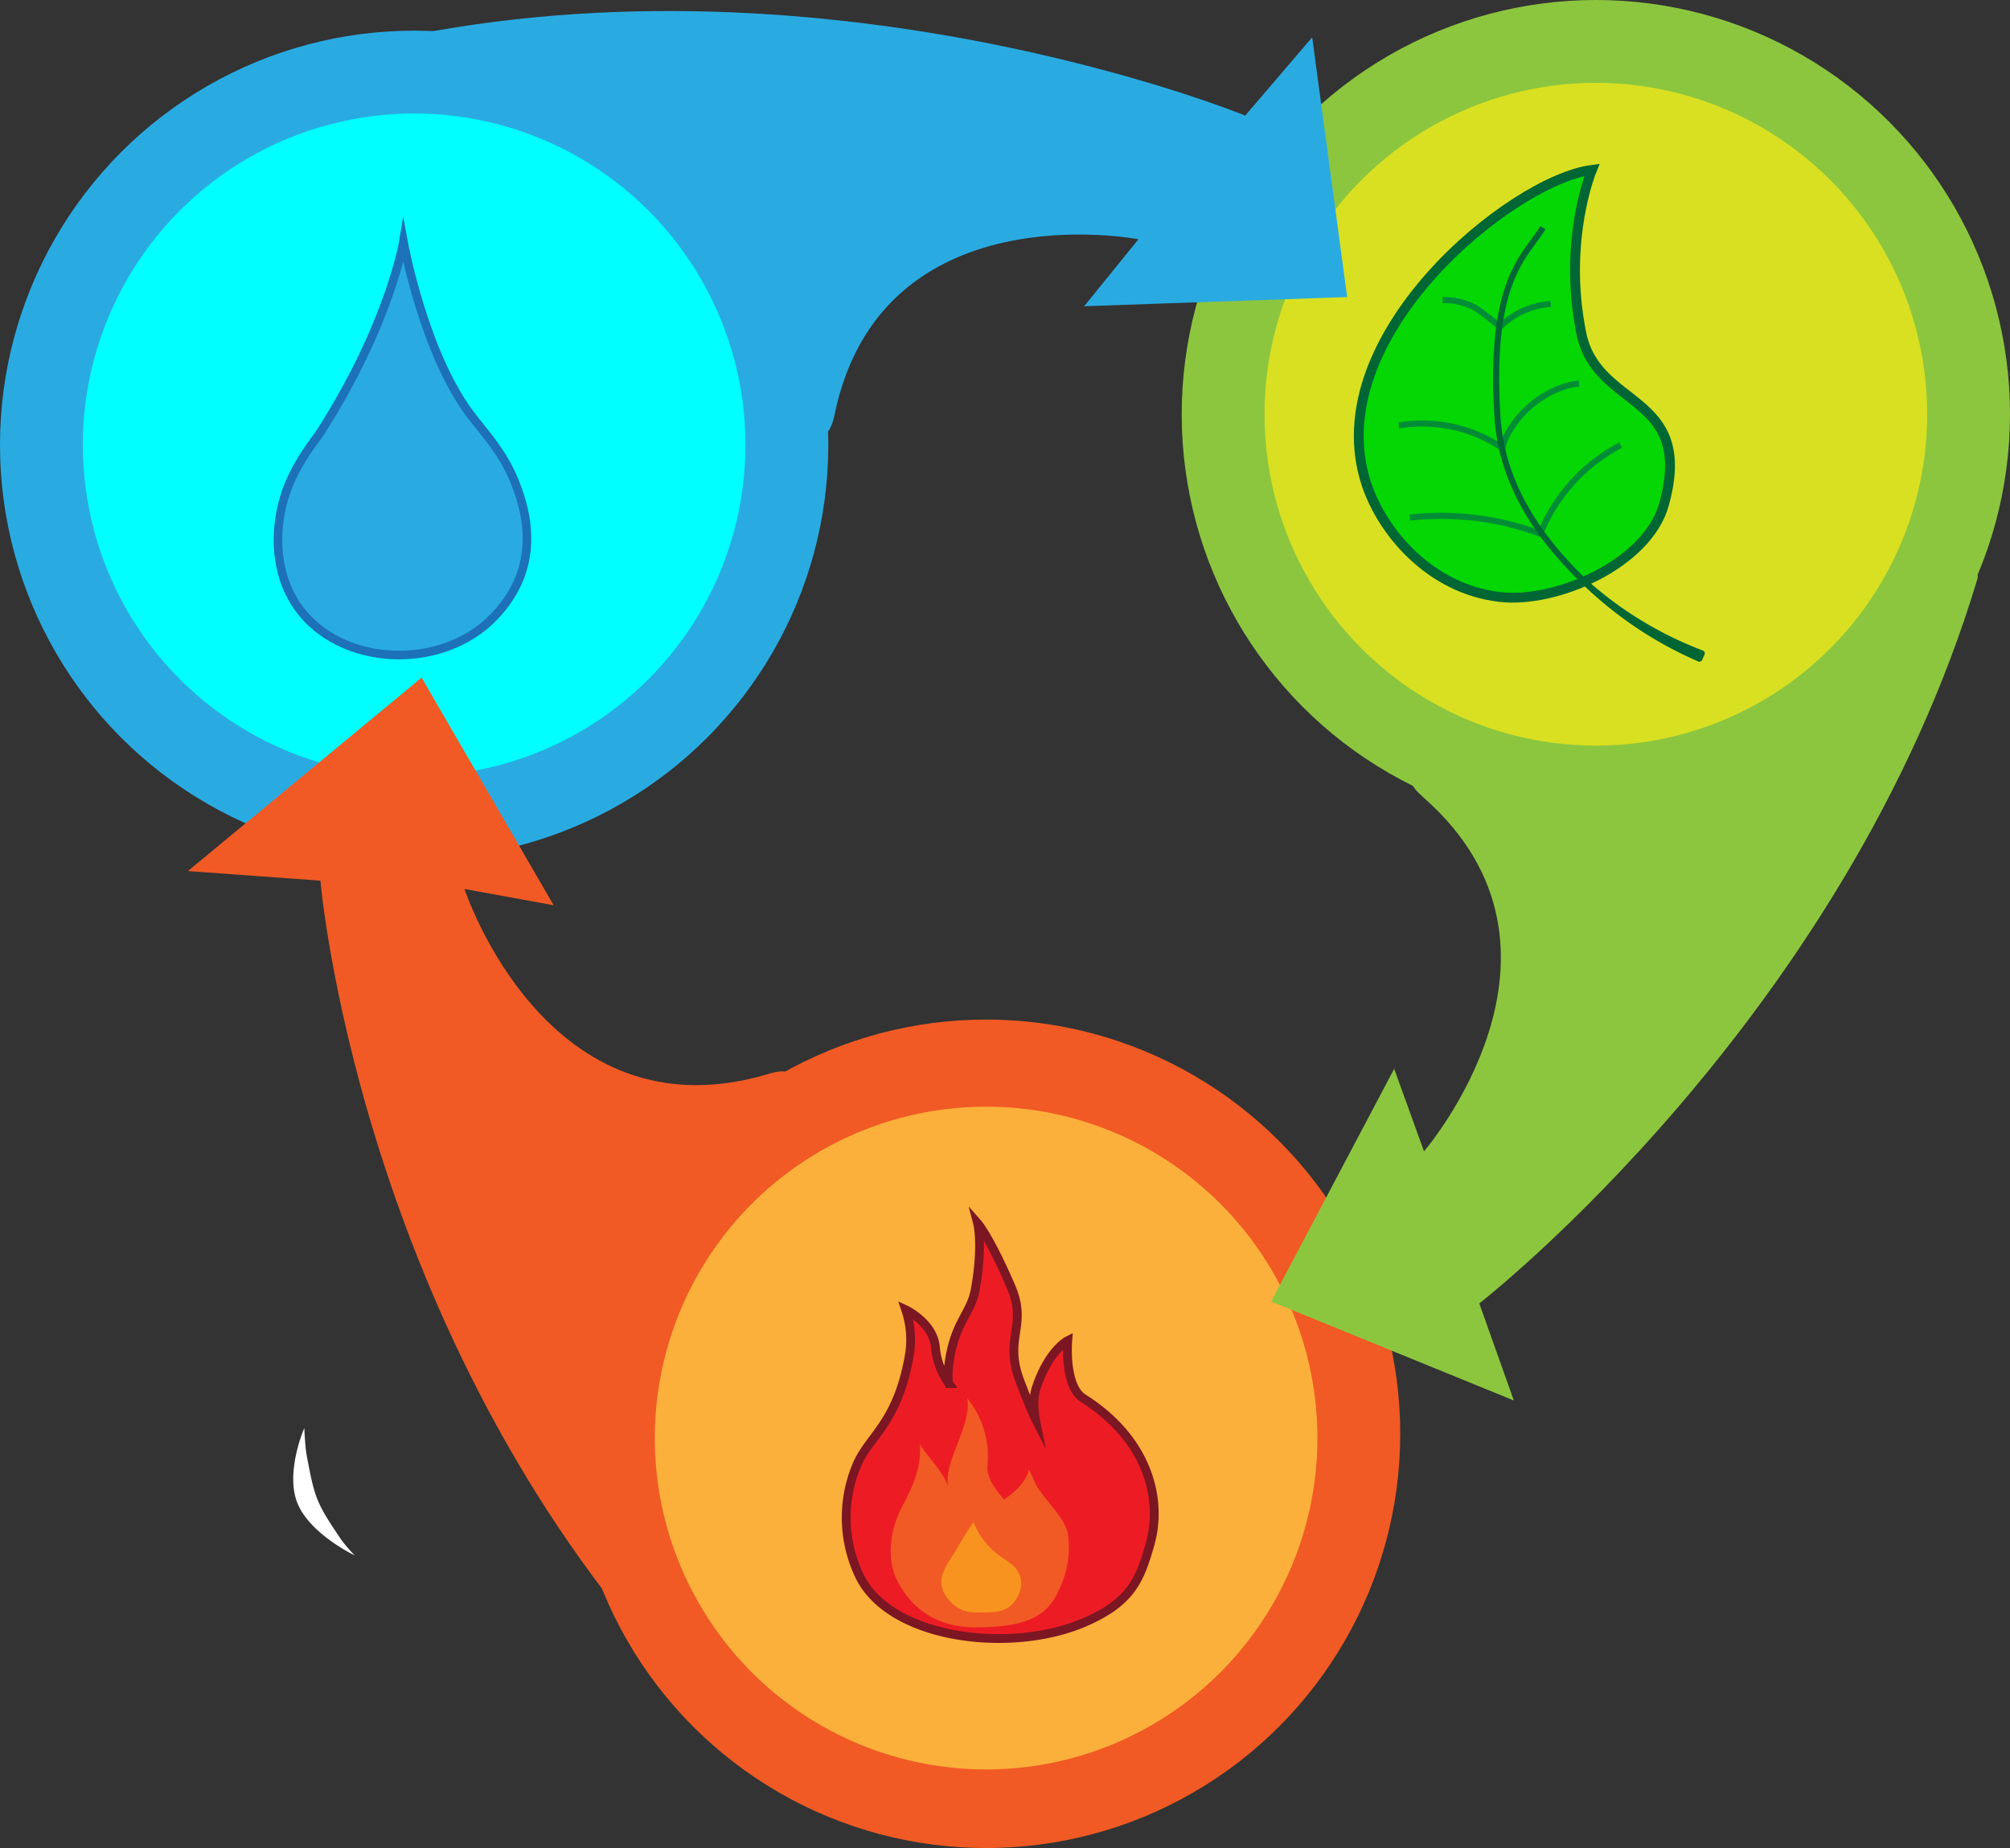 <svg xmlns="http://www.w3.org/2000/svg" viewBox="0 0 606.67 557.66"><rect x="0" y="0" width="606.67" height="557.66" fill="#333333" stroke="none"/><g id="Warstwa_2" data-name="Warstwa 2"><circle cx="297.63" cy="432.66" r="125" fill="#f15a24"/><circle cx="297.63" cy="433.95" r="100" fill="#fbb03b"/><path d="M623.16,188.42C583.35,321.06,472.88,406.85,472.88,406.85l10.42,29.29-73.23-29.87,37.12-70.22,9,24.9s52.32-60.65-.19-106.81c-17.49-15.38,33.8,2,80.78-13.34S626.44,177.5,623.16,188.42Z" transform="translate(-26.39 -13.53)" fill="#8cc63f"/><circle cx="481.67" cy="125" r="125" fill="#8cc63f"/><circle cx="481.67" cy="125" r="100" fill="#d9e021"/><path d="M138,26.86C272.82-4.66,402.23,48.41,402.23,48.41l20.21-23.62L433,103.17l-79.38,2.77L370,85.73s-77.92-15.17-91.81,53.35C268.94,184.73,115.77,32.05,138,26.86Z" transform="translate(-26.39 -13.53)" fill="#29abe2"/><circle cx="125" cy="134.25" r="125" fill="#29abe2"/><circle cx="125" cy="134.25" r="100" fill="aqua"/><path d="M225.4,514.17C134.05,410.1,123.1,279.28,123.1,279.28l-40-2.9L153.64,218l39.86,68.7-26.9-4.91s24.71,75.87,91.68,55.82c23.09-6.91-19.88,32.7-32.73,82.23C213.57,466,232.66,522.44,225.4,514.17Z" transform="translate(-26.39 -13.53)" fill="#f15a24"/></g><g id="Warstwa_3" data-name="Warstwa 3"><path d="M148.15,86.44s-4.06,24.78-25.16,57.7c-1.34,2.08-6.11,7.63-9.39,15.54-4.42,10.65-5.25,25.78,2.73,37.07,12.73,18,43.28,19.42,59.17,2.89,13-13.48,11.2-28.76,6.15-41-3.51-8.55-8.53-13.89-12.82-19.43C154.31,120.48,148.15,86.44,148.15,86.44Z" transform="translate(-26.39 -13.53)" fill="#29abe2" stroke="#1d71b8" stroke-miterlimit="10" stroke-width="2.59"/><path d="M129.28,478c-7.41-11-7.88-12.21-10.34-25.38-.46-2.46-.71-8.13-.71-8.13s-5.28,12-2.55,21.27c3,10.12,17.76,17.12,17.76,17.12A44.76,44.76,0,0,1,129.28,478Z" transform="translate(-26.39 -13.53)" fill="#fff"/><path d="M299.76,408.77a28.29,28.29,0,0,1,1.13,13.51c-3.51,20.6-12,24.4-15.8,33.13a40.75,40.75,0,0,0,.68,33.6c9.16,19.14,45.45,23.67,67.8,14.13,14.36-6.14,16.92-13.07,19.94-23.66,3.82-13.42-.51-31.59-20.17-44-5.85-3.71-4.68-17.4-4.68-17.4s-5.74,2.87-9.52,14.3c-1.31,4-.27,9.23-.27,9.23s-1.16-2.27-4.56-11.12c-5.16-13.43,2.42-16.65-2.8-28.75-6.44-15-10.06-19.09-10.06-19.09s1.74,6.62-.73,20.15c-1.27,6.91-5.89,9.56-7.71,20.88-.86,5.37-.2,7.37-.2,7.37a22.1,22.1,0,0,1-4.1-11.08C308,412.63,299.76,408.77,299.76,408.77Z" transform="translate(-26.39 -13.53)" fill="#ed1c24" stroke="#7c1622" stroke-linecap="round" stroke-miterlimit="10" stroke-width="2.66"/><path d="M296.81,489.68c-2.42-5.57-1.86-12.07.21-17.78s7.75-12.57,7-22.56c2.91,4.72,8.16,9.05,8.88,14.56,0,0-1.36-3.29.41-9,1.7-5.55,6.16-13.77,5-19.46A28,28,0,0,1,324.42,456c-.52,4.29,5.05,10,5.05,10s6.6-4.14,7.47-9.08c2,3.88,1.3,3.73,3.86,7.26s7.66,8.49,8,12.83A28.65,28.65,0,0,1,346.59,492c-3.22,7.95-8.06,12.6-25.68,12.6-15.35,0-21.6-9.61-24.1-14.93" transform="translate(-26.39 -13.53)" fill="#f15a24"/><path d="M322.61,500.11c-2.53,0-5.18,0-7.7-1.82-3.08-2.18-5.2-5.9-4.15-9.33s2.43-4.54,5.05-9.17c1.95-3.43,4.42-6.94,4.42-6.94a23.37,23.37,0,0,0,5.33,8c3.49,3.35,6.39,4.08,8,6.75,1.85,3,1.21,6.85-1.45,9.81C329.65,500.15,325.94,500.13,322.61,500.11Z" transform="translate(-26.39 -13.53)" fill="#f7931e"/><path d="M506.87,64.79c-24.23,3.1-82.63,50.5-68.07,94.76,4.71,14.33,19.05,31.66,40.27,34.12,17,2,44.56-10,49.55-27.91,9.39-33.75-20.32-28.6-24.95-51.69C498,86,506.87,64.79,506.87,64.79Z" transform="translate(-26.39 -13.53)" fill="#04d704" stroke="#063" stroke-miterlimit="10" stroke-width="2.97"/><path d="M525.82,488.79" transform="translate(-26.39 -13.53)" fill="#006837" stroke="#063" stroke-miterlimit="10" stroke-width="1.37"/><path d="M534.71,475.47" transform="translate(-26.39 -13.53)" fill="#006837" stroke="#063" stroke-miterlimit="10" stroke-width="1.6"/><path d="M451.92,169.72a85.46,85.46,0,0,1,39.35,4.86,52.34,52.34,0,0,1,24.28-26.74" transform="translate(-26.39 -13.53)" fill="none" stroke="#008d36" stroke-linejoin="round" stroke-width="1.83"/><path d="M448.6,141.91a43.44,43.44,0,0,1,16.75.52,42.62,42.62,0,0,1,14.58,6.38c.21-3.51,6.52-15.23,19.82-19a18.45,18.45,0,0,1,3.2-.51" transform="translate(-26.39 -13.53)" fill="none" stroke="#008d36" stroke-linejoin="round" stroke-width="1.83"/><path d="M461.79,104.08a20.14,20.14,0,0,1,10,2.41,79.66,79.66,0,0,1,7.35,5.66h0a23.81,23.81,0,0,1,7.44-5,24.51,24.51,0,0,1,7.84-1.9" transform="translate(-26.39 -13.53)" fill="none" stroke="#008d36" stroke-linejoin="round" stroke-width="1.83"/><path d="M492.09,82.22c-5.29,8.76-16.31,15.42-13.73,57,1.37,22,14.23,38.14,26.15,49.77a116.27,116.27,0,0,0,34.8,23.29l.71-1.6a112.59,112.59,0,0,1-17-8.13A110.56,110.56,0,0,1,504.51,189" transform="translate(-26.39 -13.53)" fill="none" stroke="#063" stroke-linejoin="round" stroke-width="1.83"/><path d="M526.51,404.65" transform="translate(-26.39 -13.53)" fill="none" stroke="#063" stroke-linejoin="round" stroke-width="1.83"/></g></svg>
